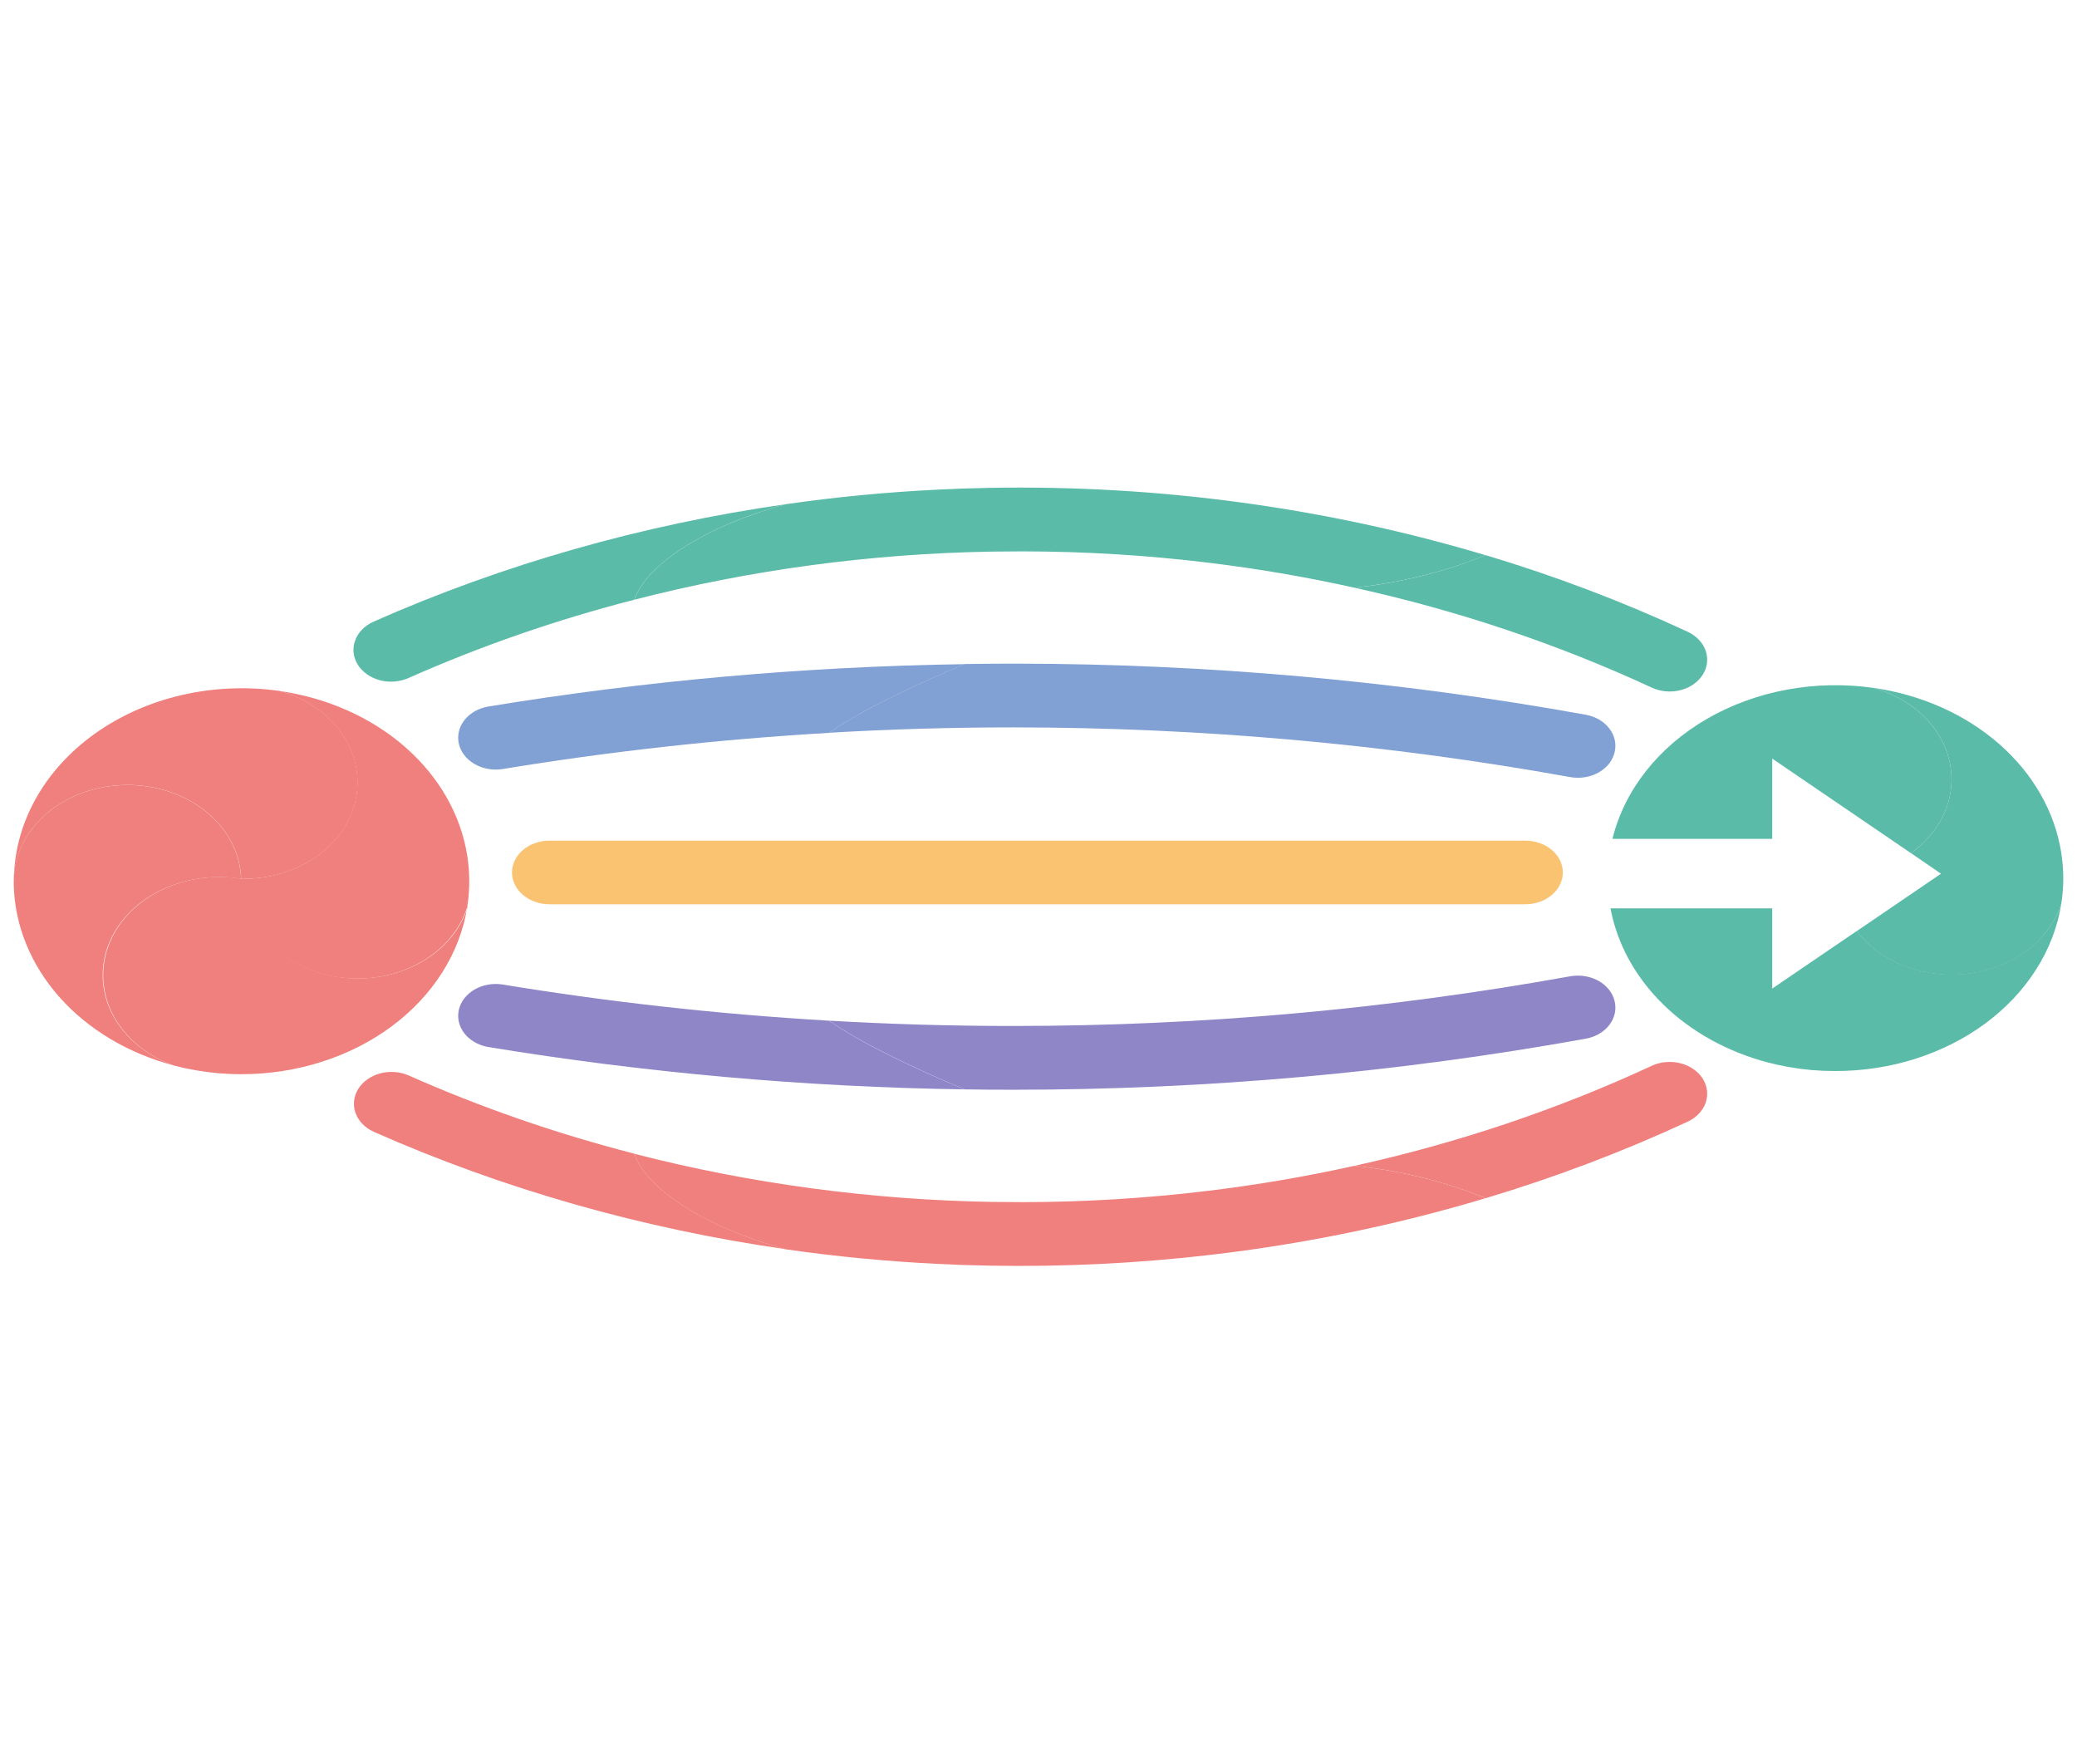 <svg width="106" height="90" viewBox="0 0 106 90" fill="none" xmlns="http://www.w3.org/2000/svg">
    <g clip-path="url(#clip0_6210_264687)">
    <path d="M12.303 44.843C12.285 44.844 12.267 44.844 12.249 44.843C11.956 44.795 11.658 44.767 11.359 44.76C11.293 44.76 11.226 44.76 11.152 44.76C9.584 44.76 8.081 45.288 6.972 46.227C5.864 47.166 5.241 48.439 5.241 49.767V49.779C5.248 50.76 5.594 51.717 6.237 52.532C6.88 53.347 7.791 53.985 8.858 54.365C6.538 53.75 4.504 52.535 3.041 50.89C1.579 49.245 0.761 47.254 0.703 45.195C0.703 45.121 0.703 45.046 0.703 44.969C0.703 43.667 1.314 42.418 2.401 41.497C3.488 40.576 4.963 40.059 6.5 40.059C6.546 40.059 6.595 40.059 6.641 40.059C8.129 40.087 9.548 40.6 10.602 41.491C11.656 42.382 12.265 43.582 12.303 44.843Z" fill="#F0807D"/>
    <path d="M23.849 46.274C23.475 48.638 22.101 50.807 19.982 52.378C17.863 53.948 15.143 54.814 12.328 54.815C11.926 54.815 11.53 54.797 11.139 54.766C10.371 54.697 9.612 54.566 8.874 54.373C7.806 53.99 6.895 53.351 6.253 52.533C5.611 51.715 5.268 50.755 5.266 49.773V49.761C5.266 48.433 5.888 47.159 6.997 46.22C8.105 45.281 9.609 44.754 11.176 44.754C11.243 44.754 11.309 44.754 11.383 44.754C11.682 44.76 11.98 44.788 12.274 44.836C12.29 44.836 12.309 44.836 12.328 44.836C12.375 44.834 12.423 44.834 12.47 44.836C12.47 44.868 12.47 44.929 12.47 44.961C12.453 46.159 12.954 47.322 13.879 48.229C14.803 49.136 16.088 49.726 17.49 49.886C18.892 50.047 20.315 49.768 21.491 49.101C22.667 48.434 23.514 47.427 23.874 46.267L23.849 46.274Z" fill="#F0807D"/>
    <path d="M23.948 44.966C23.948 45.403 23.914 45.84 23.847 46.273C23.488 47.432 22.64 48.44 21.464 49.107C20.288 49.773 18.865 50.053 17.463 49.892C16.061 49.731 14.777 49.142 13.852 48.234C12.928 47.327 12.427 46.165 12.444 44.966C12.444 44.935 12.444 44.905 12.444 44.872V44.842C13.957 44.842 15.411 44.341 16.494 43.446C17.577 42.551 18.204 41.332 18.241 40.051C18.244 40.009 18.244 39.967 18.241 39.925C18.241 38.891 17.857 37.884 17.142 37.047C16.428 36.209 15.42 35.584 14.261 35.26C16.709 35.611 18.96 36.616 20.685 38.128C22.41 39.641 23.518 41.581 23.847 43.665C23.914 44.096 23.948 44.531 23.948 44.966Z" fill="#F0807D"/>
    <path d="M18.249 39.926C18.252 39.968 18.252 40.011 18.249 40.053C18.212 41.334 17.585 42.553 16.502 43.448C15.419 44.343 13.965 44.844 12.452 44.844H12.309C12.272 43.582 11.663 42.381 10.608 41.489C9.554 40.598 8.134 40.084 6.645 40.056C6.599 40.056 6.549 40.056 6.504 40.056C4.966 40.056 3.492 40.573 2.405 41.494C1.318 42.415 0.707 43.664 0.707 44.966C0.708 43.534 1.077 42.119 1.79 40.82C2.502 39.521 3.541 38.369 4.833 37.445C6.125 36.521 7.639 35.846 9.271 35.469C10.902 35.092 12.611 35.02 14.278 35.26C15.435 35.585 16.442 36.211 17.154 37.049C17.867 37.887 18.25 38.894 18.249 39.926Z" fill="#F0807D"/>
    <path d="M49.222 33.891C46.457 35.053 43.933 36.269 42.306 37.398C36.701 37.724 31.125 38.342 25.611 39.25C25.118 39.318 24.614 39.221 24.205 38.979C23.796 38.738 23.513 38.371 23.418 37.956C23.323 37.541 23.422 37.111 23.694 36.757C23.967 36.404 24.391 36.153 24.878 36.06C32.903 34.739 41.049 34.013 49.222 33.891Z" fill="#81A0D3"/>
    <path d="M82.398 38.406C82.308 38.768 82.073 39.093 81.734 39.326C81.395 39.56 80.972 39.688 80.535 39.689C80.4 39.69 80.265 39.678 80.133 39.654C70.799 37.971 61.282 37.121 51.739 37.118H51.685C48.559 37.118 45.433 37.209 42.309 37.392C43.936 36.268 46.449 35.053 49.225 33.885C50.045 33.873 50.865 33.866 51.685 33.865H51.741C61.552 33.867 71.336 34.741 80.932 36.473C81.178 36.518 81.412 36.604 81.619 36.725C81.826 36.847 82.002 37.002 82.139 37.182C82.275 37.361 82.368 37.562 82.412 37.772C82.457 37.982 82.452 38.197 82.398 38.406Z" fill="#81A0D3"/>
    <path d="M77.843 46.144H28.046C27.538 46.144 27.05 45.973 26.69 45.669C26.331 45.364 26.129 44.951 26.129 44.52C26.129 44.09 26.331 43.677 26.69 43.372C27.05 43.068 27.538 42.897 28.046 42.897H77.843C78.352 42.897 78.839 43.068 79.199 43.372C79.558 43.677 79.76 44.09 79.76 44.52C79.76 44.951 79.558 45.364 79.199 45.669C78.839 45.973 78.352 46.144 77.843 46.144Z" fill="#FAC372"/>
    <path d="M40.118 25.727C36.027 26.831 32.994 28.787 32.37 30.604C28.391 31.627 24.534 32.965 20.849 34.598C20.399 34.799 19.873 34.84 19.387 34.712C18.902 34.584 18.496 34.298 18.259 33.916C18.023 33.535 17.974 33.09 18.126 32.678C18.277 32.267 18.614 31.923 19.065 31.722C25.667 28.8 32.772 26.777 40.118 25.727Z" fill="#5BBBA9"/>
    <path d="M86.893 34.441C86.772 34.629 86.609 34.794 86.413 34.928C86.217 35.062 85.992 35.162 85.75 35.222C85.508 35.282 85.254 35.3 85.004 35.277C84.754 35.253 84.511 35.188 84.29 35.085C79.499 32.866 74.403 31.154 69.117 29.989C70.172 29.88 71.216 29.704 72.239 29.463C73.471 29.179 74.669 28.799 75.819 28.328C79.374 29.393 82.821 30.701 86.127 32.237C86.573 32.444 86.905 32.792 87.049 33.205C87.192 33.618 87.136 34.063 86.893 34.441Z" fill="#5BBBA9"/>
    <path d="M75.816 28.332C74.667 28.801 73.469 29.179 72.237 29.461C71.213 29.703 70.169 29.878 69.115 29.988C66.661 29.443 64.173 29.017 61.662 28.713C58.539 28.333 55.39 28.141 52.236 28.136C51.693 28.136 51.146 28.14 50.594 28.148C44.417 28.254 38.286 29.08 32.375 30.603C32.996 28.786 36.031 26.831 40.122 25.726C42.677 25.359 45.253 25.112 47.84 24.986C48.721 24.94 49.614 24.91 50.519 24.895C59.128 24.738 67.699 25.902 75.818 28.332H75.816Z" fill="#5BBBA9"/>
    <path d="M49.222 55.591C46.457 54.429 43.933 53.215 42.306 52.084C36.701 51.757 31.125 51.139 25.611 50.232C25.118 50.164 24.614 50.261 24.205 50.503C23.796 50.744 23.513 51.111 23.418 51.526C23.323 51.941 23.422 52.371 23.694 52.725C23.967 53.078 24.391 53.329 24.878 53.422C32.903 54.743 41.049 55.469 49.222 55.591Z" fill="#8F86C8"/>
    <path d="M82.398 51.069C82.308 50.707 82.073 50.382 81.734 50.148C81.395 49.914 80.972 49.786 80.535 49.785C80.4 49.785 80.265 49.796 80.133 49.819C70.799 51.503 61.282 52.353 51.739 52.354H51.685C48.559 52.354 45.433 52.264 42.309 52.083C43.936 53.207 46.449 54.42 49.225 55.59C50.045 55.604 50.865 55.61 51.685 55.609H51.741C61.552 55.608 71.336 54.734 80.932 53.003C81.179 52.958 81.412 52.872 81.619 52.751C81.827 52.629 82.003 52.474 82.139 52.294C82.276 52.114 82.369 51.913 82.413 51.703C82.457 51.493 82.452 51.277 82.398 51.069Z" fill="#8F86C8"/>
    <path d="M40.119 63.748C36.028 62.644 32.995 60.688 32.372 58.871C28.392 57.848 24.535 56.51 20.851 54.877C20.401 54.682 19.88 54.646 19.399 54.775C18.919 54.905 18.518 55.189 18.283 55.567C18.048 55.945 17.999 56.386 18.145 56.795C18.292 57.204 18.623 57.547 19.066 57.751C25.669 60.674 32.773 62.698 40.119 63.748Z" fill="#F0807D"/>
    <path d="M86.893 55.035C86.728 54.779 86.485 54.565 86.188 54.416C85.892 54.267 85.554 54.189 85.21 54.19C84.888 54.189 84.572 54.259 84.29 54.391C79.499 56.612 74.403 58.326 69.117 59.493C70.172 59.597 71.215 59.77 72.239 60.008C73.471 60.292 74.669 60.672 75.819 61.143C79.373 60.078 82.82 58.773 86.127 57.239C86.573 57.033 86.905 56.684 87.049 56.271C87.192 55.858 87.136 55.413 86.893 55.035Z" fill="#F0807D"/>
    <path d="M75.816 61.143C74.667 60.672 73.469 60.292 72.237 60.008C71.213 59.77 70.169 59.597 69.115 59.492C66.661 60.036 64.172 60.461 61.662 60.766C58.539 61.145 55.39 61.338 52.236 61.344C51.693 61.344 51.146 61.34 50.594 61.332C44.417 61.224 38.287 60.398 32.375 58.877C32.996 60.694 36.031 62.649 40.122 63.754C42.677 64.121 45.253 64.368 47.84 64.494C48.721 64.54 49.614 64.57 50.519 64.585C54.265 64.652 58.011 64.471 61.724 64.041C66.526 63.486 71.248 62.514 75.816 61.143Z" fill="#F0807D"/>
    <path d="M99.599 49.728C98.637 49.729 97.691 49.526 96.845 49.14C95.999 48.753 95.28 48.194 94.752 47.514L90.446 50.446V46.351H82.191C82.53 48.163 83.46 49.86 84.876 51.249C86.292 52.638 88.138 53.664 90.206 54.213C90.944 54.406 91.702 54.537 92.471 54.605C92.862 54.637 93.259 54.654 93.659 54.654C96.476 54.658 99.199 53.794 101.322 52.225C103.444 50.655 104.822 48.486 105.199 46.121C104.859 47.158 104.128 48.073 103.116 48.724C102.105 49.376 100.869 49.728 99.599 49.728Z" fill="#5BBBA9"/>
    <path d="M105.3 44.812C105.3 45.248 105.266 45.684 105.199 46.116C104.906 47.03 104.308 47.853 103.477 48.486C102.645 49.118 101.615 49.533 100.511 49.682C99.407 49.83 98.276 49.705 97.255 49.321C96.233 48.938 95.364 48.312 94.752 47.519L99.058 44.584L97.524 43.532C98.155 43.085 98.666 42.529 99.023 41.902C99.38 41.275 99.575 40.59 99.594 39.894C99.594 39.85 99.594 39.808 99.594 39.766C99.595 38.733 99.211 37.726 98.497 36.889C97.783 36.051 96.775 35.426 95.617 35.102C98.063 35.454 100.311 36.459 102.035 37.971C103.758 39.482 104.865 41.421 105.195 43.503C105.263 43.937 105.299 44.374 105.3 44.812Z" fill="#5BBBA9"/>
    <path d="M95.622 35.104C92.655 34.677 89.608 35.242 87.122 36.678C84.636 38.115 82.904 40.312 82.291 42.808H90.446V38.711L94.752 41.645L97.524 43.534C98.155 43.087 98.666 42.532 99.023 41.904C99.38 41.277 99.575 40.593 99.595 39.897C99.595 39.853 99.595 39.811 99.595 39.769C99.596 38.736 99.212 37.729 98.499 36.892C97.786 36.054 96.779 35.429 95.622 35.104Z" fill="#5BBBA9"/>
    </g>
    <defs>
    <clipPath id="clip0_6210_264687">
    <rect width="106" height="89.788" fill="white"/>
    </clipPath>
    </defs>
    </svg>
    